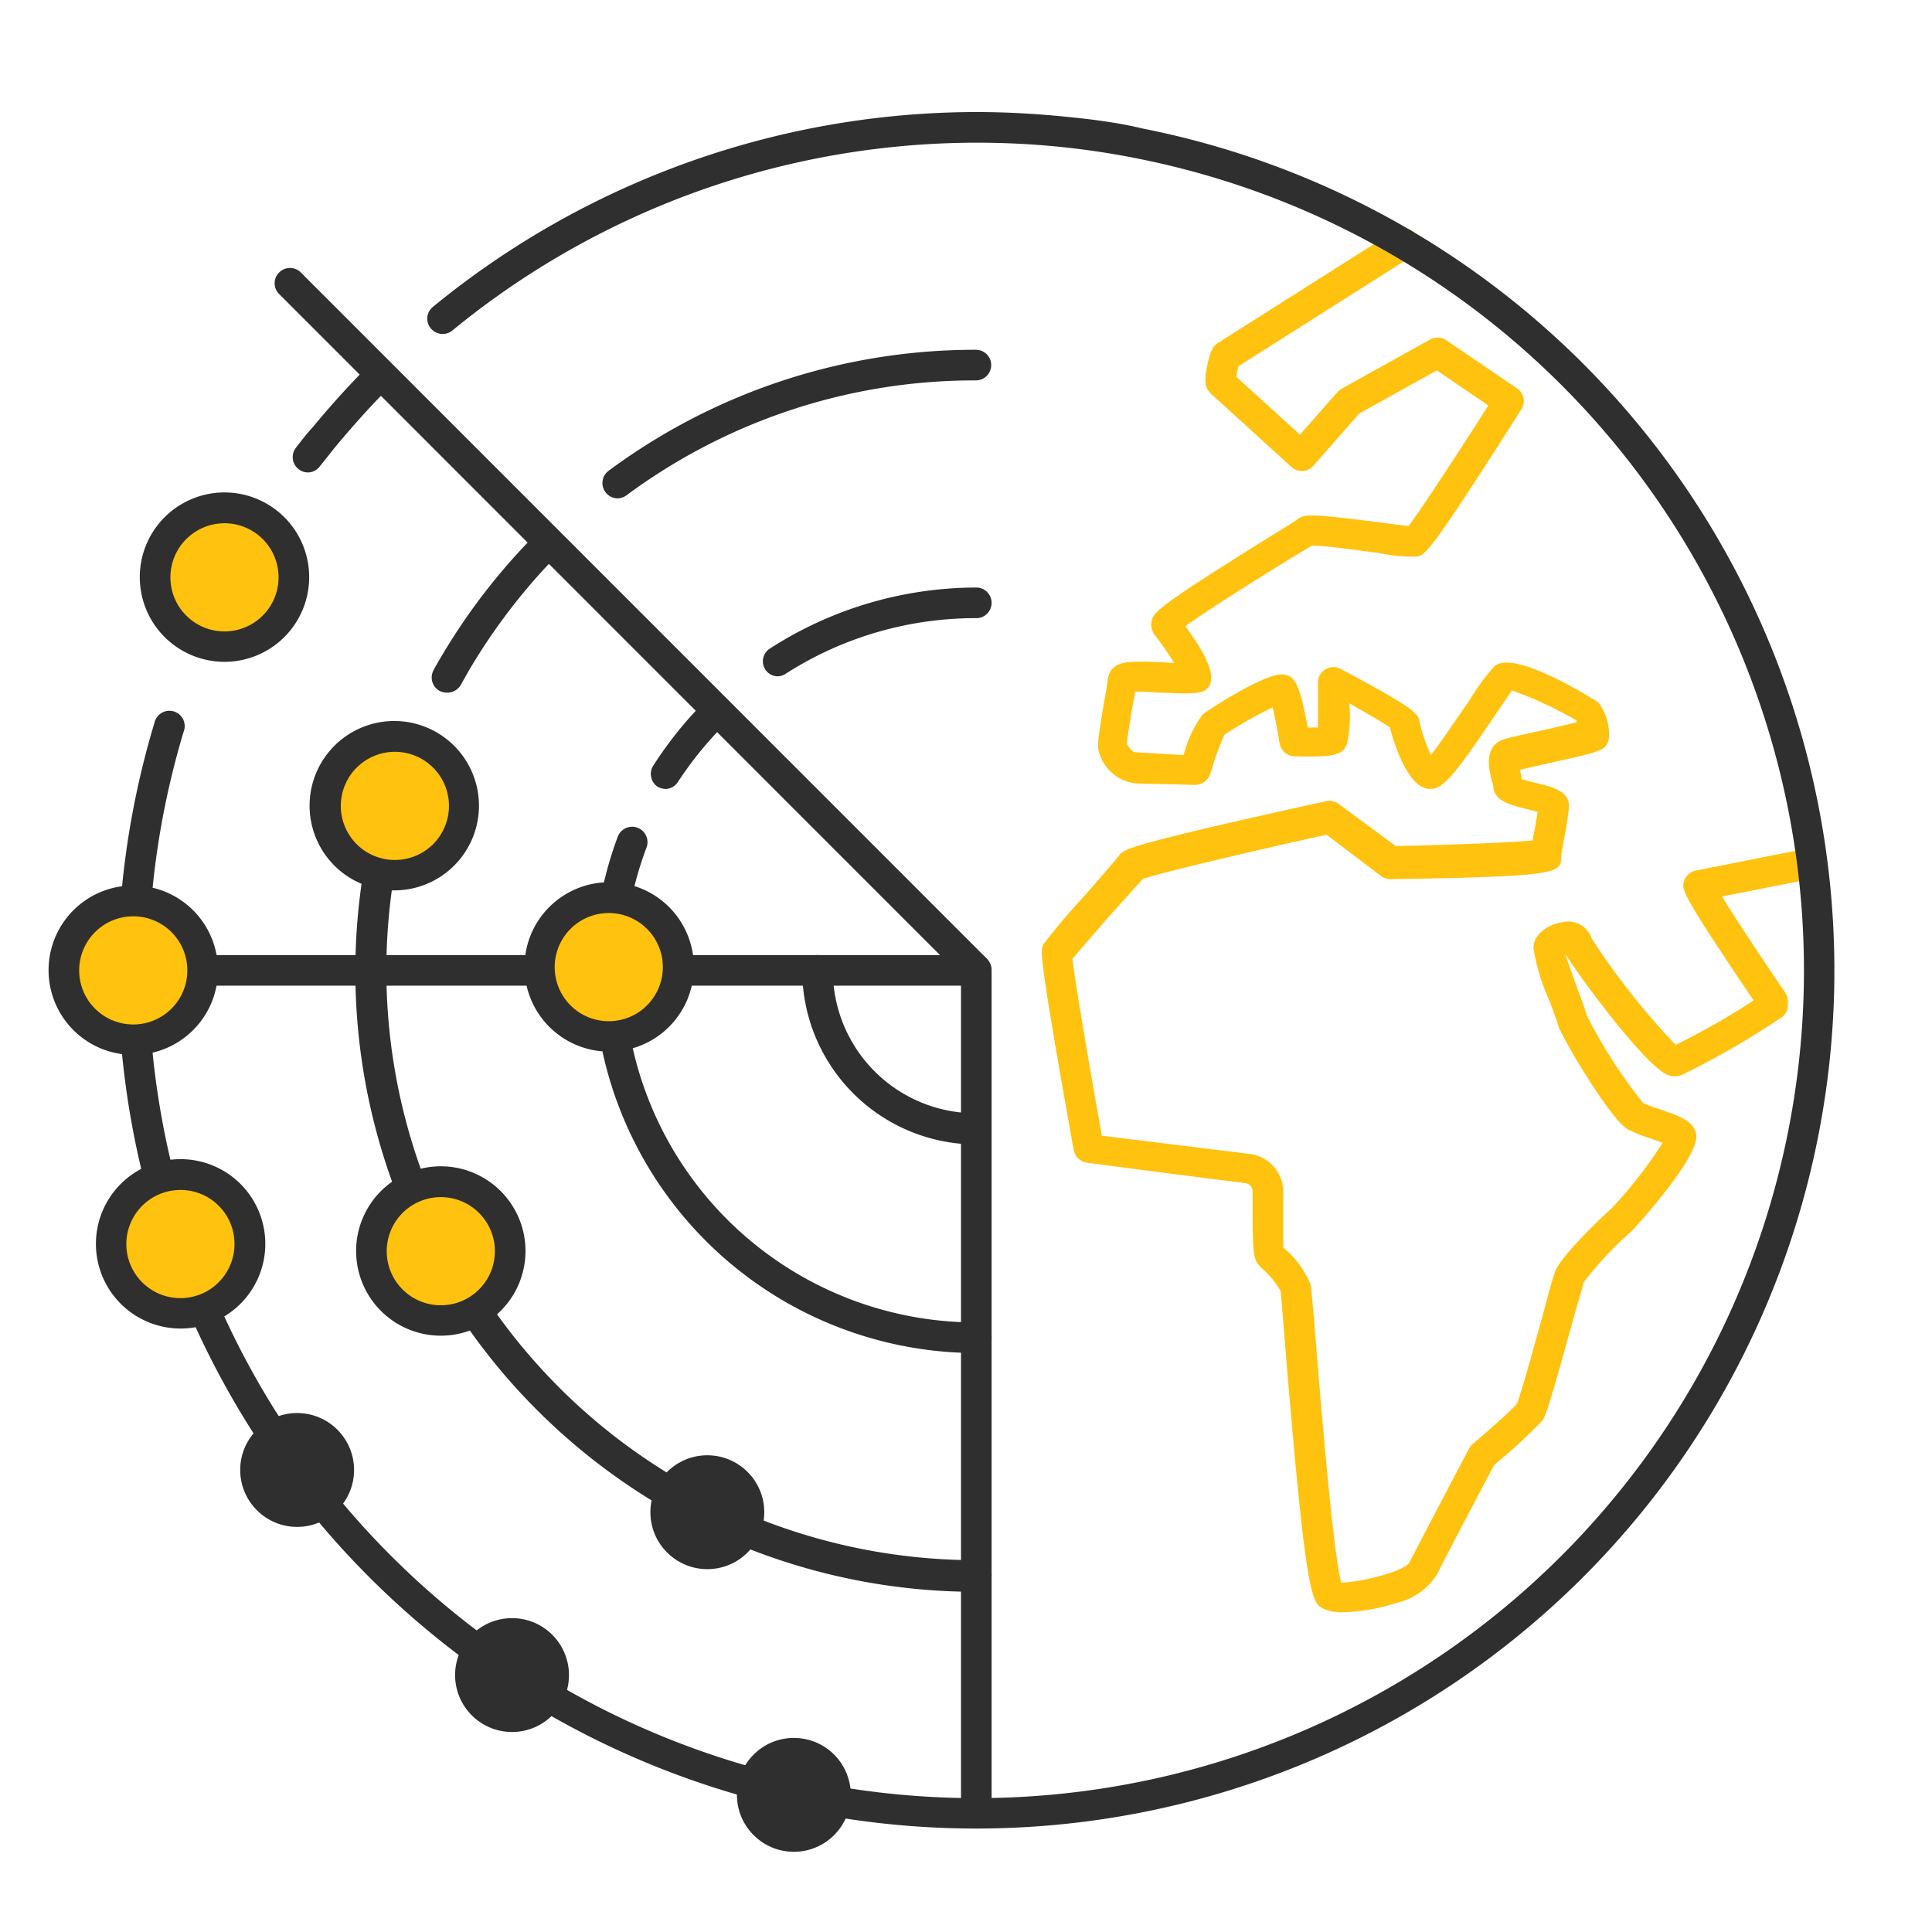 <svg xmlns="http://www.w3.org/2000/svg" viewBox="0 0 94.67 94.67"><defs><style>.cls-1{opacity:0.45;}.cls-2{fill:none;}.cls-3{fill:#ffc20e;}.cls-4{fill:#2f2f2f;}</style></defs><title>scans-light</title><g id="Layer_2" data-name="Layer 2"><g id="guides"><g class="cls-1"><rect class="cls-2" width="94.67" height="94.67" rx="21.4" ry="21.4"/><rect class="cls-2" x="14.83" y="10.5" width="65.01" height="73.66"/><circle class="cls-2" cx="47.33" cy="47.33" r="36.83"/><rect class="cls-2" x="14.83" y="10.5" width="65.01" height="73.66" transform="translate(94.67 0) rotate(90)"/><line class="cls-2" x2="94.67" y2="94.67"/><line class="cls-2" x1="94.67" y2="94.67"/><rect class="cls-2" width="94.67" height="94.67"/></g></g><g id="Icons"><g id="Global_Scans" data-name="Global Scans"><path class="cls-3" d="M86.88,49.84a.75.75,0,0,1-.62-.33c-3.87-5.7-3.83-5.89-3.76-6.26a.75.75,0,0,1,.6-.59l4.73-.94a.75.75,0,0,1,.29,1.47l-3.74.74c.65,1.06,1.93,3,3.12,4.74a.75.75,0,0,1-.2,1A.74.74,0,0,1,86.88,49.84Z"/><path class="cls-3" d="M65.83,79a2.16,2.16,0,0,1-1-.18c-.55-.29-.85-.45-1.91-13.56-.09-1.11-.15-1.88-.17-2a4.24,4.24,0,0,0-.94-1.13l-.1-.11c-.29-.3-.32-.69-.33-2.57,0-.36,0-.7,0-1s-.12-.44-.4-.48-5.19-.65-7.72-1a.76.76,0,0,1-.65-.62c-1.72-9.65-1.64-9.79-1.48-10.08a32.21,32.21,0,0,1,2.09-2.46c.67-.78,1.52-1.75,1.62-1.89.2-.3.34-.5,10.13-2.66a.78.78,0,0,1,.61.12l2.82,2.08c2.71-.06,5.63-.17,6.71-.28,0-.17.06-.37.11-.64l.13-.76-.44-.11c-.93-.23-1.66-.41-1.74-1.11,0-.06,0-.15-.06-.26-.14-.56-.43-1.72.55-2.06.19-.07.67-.18,1.59-.38.59-.13,1.46-.33,2-.47l0-.09a19.74,19.74,0,0,0-3.16-1.47l-.82,1.2c-2.15,3.19-2.62,3.7-3.3,3.62-1-.12-1.67-2.23-1.86-3-.31-.23-1.14-.7-2-1.19A6,6,0,0,1,66,36.46c-.2.55-.66.65-2.58.6a.76.76,0,0,1-.72-.64c-.09-.59-.23-1.29-.34-1.76A21,21,0,0,0,60,36a13.87,13.87,0,0,0-.69,1.92.81.81,0,0,1-.74.54l-2.87-.07a2.1,2.1,0,0,1-1.83-1.48c-.12-.3-.08-.65.23-2.49.08-.44.17-1,.18-1.11a.92.92,0,0,1,.27-.58c.37-.34,1-.36,2.88-.25h.1a14.94,14.94,0,0,0-.95-1.37.86.86,0,0,1-.16-.62c.08-.47.12-.66,6.16-4.41.54-.33.93-.57,1-.64.35-.26.69-.27,4.19.18l1.25.16c.59-.78,2.31-3.4,3.91-5.91l-2.52-1.72-3.8,2.11-2.26,2.57a.74.74,0,0,1-.52.25.72.72,0,0,1-.55-.2l-3.9-3.55a.3.3,0,0,1-.08-.08C59.06,19,59,18.7,59.14,18s.25-1,.53-1.19l8.67-5.49a.75.75,0,1,1,.81,1.26l-8.47,5.37a4,4,0,0,0-.09.52l3.11,2.83,1.84-2.09a1.08,1.08,0,0,1,.2-.16l4.31-2.4a.77.77,0,0,1,.79,0l3.51,2.39a.75.75,0,0,1,.21,1c-4.53,7.13-4.73,7.16-5.13,7.23a7.65,7.65,0,0,1-1.89-.18c-1-.12-2.76-.38-3.26-.35l-1,.6c-1.09.67-4.08,2.53-5.2,3.35,1.78,2.37,1.23,2.89,1.05,3.07s-.61.27-1.88.19c-.44,0-1.18-.07-1.63-.06,0,.2-.08.45-.13.75-.09.53-.25,1.48-.27,1.8.08.16.24.41.42.42L58,37a5.74,5.74,0,0,1,.94-2c.11-.1,3.18-2.14,4-1.94.4.09.71.16,1.14,2.59h.5c0-.55,0-1.41,0-2.2a.76.76,0,0,1,1.1-.68c3.76,2,3.81,2.21,3.87,2.59A9.66,9.66,0,0,0,70.11,37c.53-.66,1.41-2,1.88-2.66a10.43,10.43,0,0,1,1.25-1.7c1-.85,5,1.73,5.07,1.77a2.52,2.52,0,0,1,.51,1.89c-.18.49-.35.53-3.25,1.17l-1.09.25.08.37,0,.09.68.18c.89.22,1.66.41,1.64,1.17a12.47,12.47,0,0,1-.21,1.42c-.08.45-.16.88-.17,1,0,.84,0,1-8.35,1.13a.81.81,0,0,1-.46-.14L65,40.9c-3.91.87-8.18,1.88-9,2.17L54.35,44.9c-.63.73-1.46,1.68-1.8,2.09.12,1.09.89,5.56,1.44,8.66l7.21.89a1.87,1.87,0,0,1,1.68,1.92c0,.26,0,.62,0,1s0,1.34,0,1.68A4.41,4.41,0,0,1,64.24,63c0,.14.06.56.19,2.16.22,2.73.86,10.75,1.29,12.39.83,0,3.11-.53,3.35-1,.51-1,2.81-5.37,2.91-5.56a.72.72,0,0,1,.17-.22c.89-.76,1.95-1.69,2.19-2,.2-.51.93-3.13,1.32-4.56.26-1,.47-1.71.53-1.87.3-.87,2.75-3.11,2.78-3.13A21.59,21.59,0,0,0,81.47,56l-.61-.22a6.7,6.7,0,0,1-1.11-.45c-.83-.48-3.21-4.45-3.41-5.12-.06-.21-.21-.62-.38-1.09a10.17,10.17,0,0,1-.82-2.67c0-.68.74-1.16,1.42-1.26A1.21,1.21,0,0,1,78,46a36,36,0,0,0,4.11,5.2,36.47,36.47,0,0,0,4.29-2.49.75.75,0,0,1,1.05.1.74.74,0,0,1-.09,1,40.42,40.42,0,0,1-4.92,2.85.92.92,0,0,1-.75,0c-1.08-.46-4.23-4.69-5-5.94.14.45.47,1.35.67,1.89s.34.94.4,1.16a24.45,24.45,0,0,0,2.76,4.28,8.38,8.38,0,0,0,.82.31c.9.31,1.61.55,1.77,1.17.28,1.07-3,4.64-3.16,4.8a17.7,17.7,0,0,0-2.36,2.52c0,.13-.24.85-.49,1.76-1.18,4.28-1.36,4.77-1.52,5a26.32,26.32,0,0,1-2.36,2.17c-.39.74-2.36,4.46-2.81,5.38a3.2,3.2,0,0,1-2,1.39A9.12,9.12,0,0,1,65.83,79ZM76.56,46.48Zm0,0Zm0,0Zm-1.9-8h0ZM68,35.53s0,0,0,.06Zm-3.57-8.86,0,0Z"/><path class="cls-4" d="M47.84,56.08a8.54,8.54,0,0,1-8.53-8.53.75.75,0,0,1,1.5,0,7,7,0,0,0,7,7,.75.75,0,0,1,0,1.5Z"/><path class="cls-4" d="M15.09,23.15a.75.75,0,0,1-.59-1.21c.27-.35.54-.7.82-1,.74-.9,1.53-1.78,2.34-2.62a.75.75,0,0,1,1.08,1c-.79.81-1.54,1.66-2.26,2.52-.27.33-.53.67-.8,1A.74.74,0,0,1,15.09,23.15Z"/><path class="cls-4" d="M47.84,89.6A42.05,42.05,0,0,1,7.57,35.41.75.75,0,1,1,9,35.85,40.56,40.56,0,1,0,55.75,7.77c-1.24-.25-2.51-.44-3.77-.57a40.53,40.53,0,0,0-29.82,9,.75.75,0,0,1-1.05-.11.74.74,0,0,1,.1-1.05A42.07,42.07,0,0,1,47.84,5.49c1.43,0,2.87.08,4.29.22S54.75,6,56,6.3a42.05,42.05,0,0,1-8.2,83.3Z"/><path class="cls-4" d="M21.89,33.94a.8.8,0,0,1-.36-.09.75.75,0,0,1-.29-1c.13-.25.27-.49.41-.72a30.43,30.43,0,0,1,4.25-5.59.75.75,0,1,1,1.08,1,29.42,29.42,0,0,0-4,5.31l-.39.69A.76.76,0,0,1,21.89,33.94Z"/><path class="cls-4" d="M47.84,78A30.4,30.4,0,0,1,19.08,37.67a.75.75,0,1,1,1.42.49A28.9,28.9,0,0,0,47.84,76.45a.75.75,0,0,1,0,1.5Z"/><path class="cls-4" d="M30.27,24.42a.75.75,0,0,1-.45-1.35,30.15,30.15,0,0,1,18-5.93.75.75,0,0,1,0,1.5,28.65,28.65,0,0,0-17.12,5.63A.76.76,0,0,1,30.27,24.42Z"/><path class="cls-4" d="M47.84,66.3A18.76,18.76,0,0,1,30.27,41a.75.75,0,0,1,1.41.53,17.07,17.07,0,0,0-1.1,6.06A17.24,17.24,0,0,0,47.84,64.8a.75.75,0,0,1,0,1.5Z"/><path class="cls-4" d="M38.12,33.14a.73.73,0,0,1-.63-.35.74.74,0,0,1,.22-1,18.7,18.7,0,0,1,10.13-3,.75.75,0,0,1,0,1.5A17.25,17.25,0,0,0,38.52,33,.72.72,0,0,1,38.12,33.14Z"/><path class="cls-4" d="M32.63,38.66a.87.87,0,0,1-.41-.11.76.76,0,0,1-.23-1,18.89,18.89,0,0,1,2.13-2.75.75.75,0,1,1,1.09,1,17.74,17.74,0,0,0-2,2.53A.75.75,0,0,1,32.63,38.66Z"/><path class="cls-4" d="M47.84,89.28a.74.74,0,0,1-.75-.75v-41a.75.75,0,0,1,1.5,0v41A.75.75,0,0,1,47.84,89.28Z"/><path class="cls-4" d="M47.64,48.3H6.53a.75.75,0,0,1,0-1.5H47.64a.75.75,0,0,1,0,1.5Z"/><path class="cls-4" d="M47.78,48.21a.79.79,0,0,1-.53-.22L13.68,14.41a.74.74,0,0,1,0-1.06.75.75,0,0,1,1.06,0L48.31,46.93a.74.74,0,0,1,0,1.06A.75.75,0,0,1,47.78,48.21Z"/><circle class="cls-4" cx="14.56" cy="72.03" r="2.79"/><circle class="cls-4" cx="34.66" cy="74.1" r="2.79"/><circle class="cls-4" cx="25.09" cy="82.08" r="2.79"/><circle class="cls-4" cx="38.9" cy="87.95" r="2.79"/><circle class="cls-3" cx="11.02" cy="28.29" r="3.4"/><path class="cls-4" d="M11,32.43a4.15,4.15,0,1,1,4.15-4.14A4.15,4.15,0,0,1,11,32.43Zm0-6.79a2.65,2.65,0,1,0,2.65,2.65A2.65,2.65,0,0,0,11,25.64Z"/><circle class="cls-3" cx="19.33" cy="39.49" r="3.4"/><path class="cls-4" d="M19.33,43.63a4.15,4.15,0,1,1,4.14-4.14A4.15,4.15,0,0,1,19.33,43.63Zm0-6.79A2.65,2.65,0,1,0,22,39.49,2.65,2.65,0,0,0,19.33,36.84Z"/><circle class="cls-3" cx="29.83" cy="47.39" r="3.4"/><path class="cls-4" d="M29.83,51.53A4.15,4.15,0,1,1,34,47.39,4.15,4.15,0,0,1,29.83,51.53Zm0-6.79a2.65,2.65,0,1,0,2.65,2.65A2.65,2.65,0,0,0,29.83,44.74Z"/><circle class="cls-3" cx="21.61" cy="61.3" r="3.4"/><path class="cls-4" d="M21.61,65.45a4.15,4.15,0,1,1,4.14-4.15A4.15,4.15,0,0,1,21.61,65.45Zm0-6.79a2.65,2.65,0,1,0,2.64,2.64A2.65,2.65,0,0,0,21.61,58.66Z"/><circle class="cls-3" cx="8.84" cy="60.95" r="3.4"/><path class="cls-4" d="M8.84,65.1A4.15,4.15,0,1,1,13,61,4.15,4.15,0,0,1,8.84,65.1Zm0-6.79A2.65,2.65,0,1,0,11.49,61,2.64,2.64,0,0,0,8.84,58.31Z"/><circle class="cls-3" cx="6.53" cy="47.55" r="3.4"/><path class="cls-4" d="M6.53,51.69a4.15,4.15,0,1,1,4.15-4.14A4.15,4.15,0,0,1,6.53,51.69Zm0-6.79a2.65,2.65,0,1,0,2.65,2.65A2.65,2.65,0,0,0,6.53,44.9Z"/></g></g></g></svg>